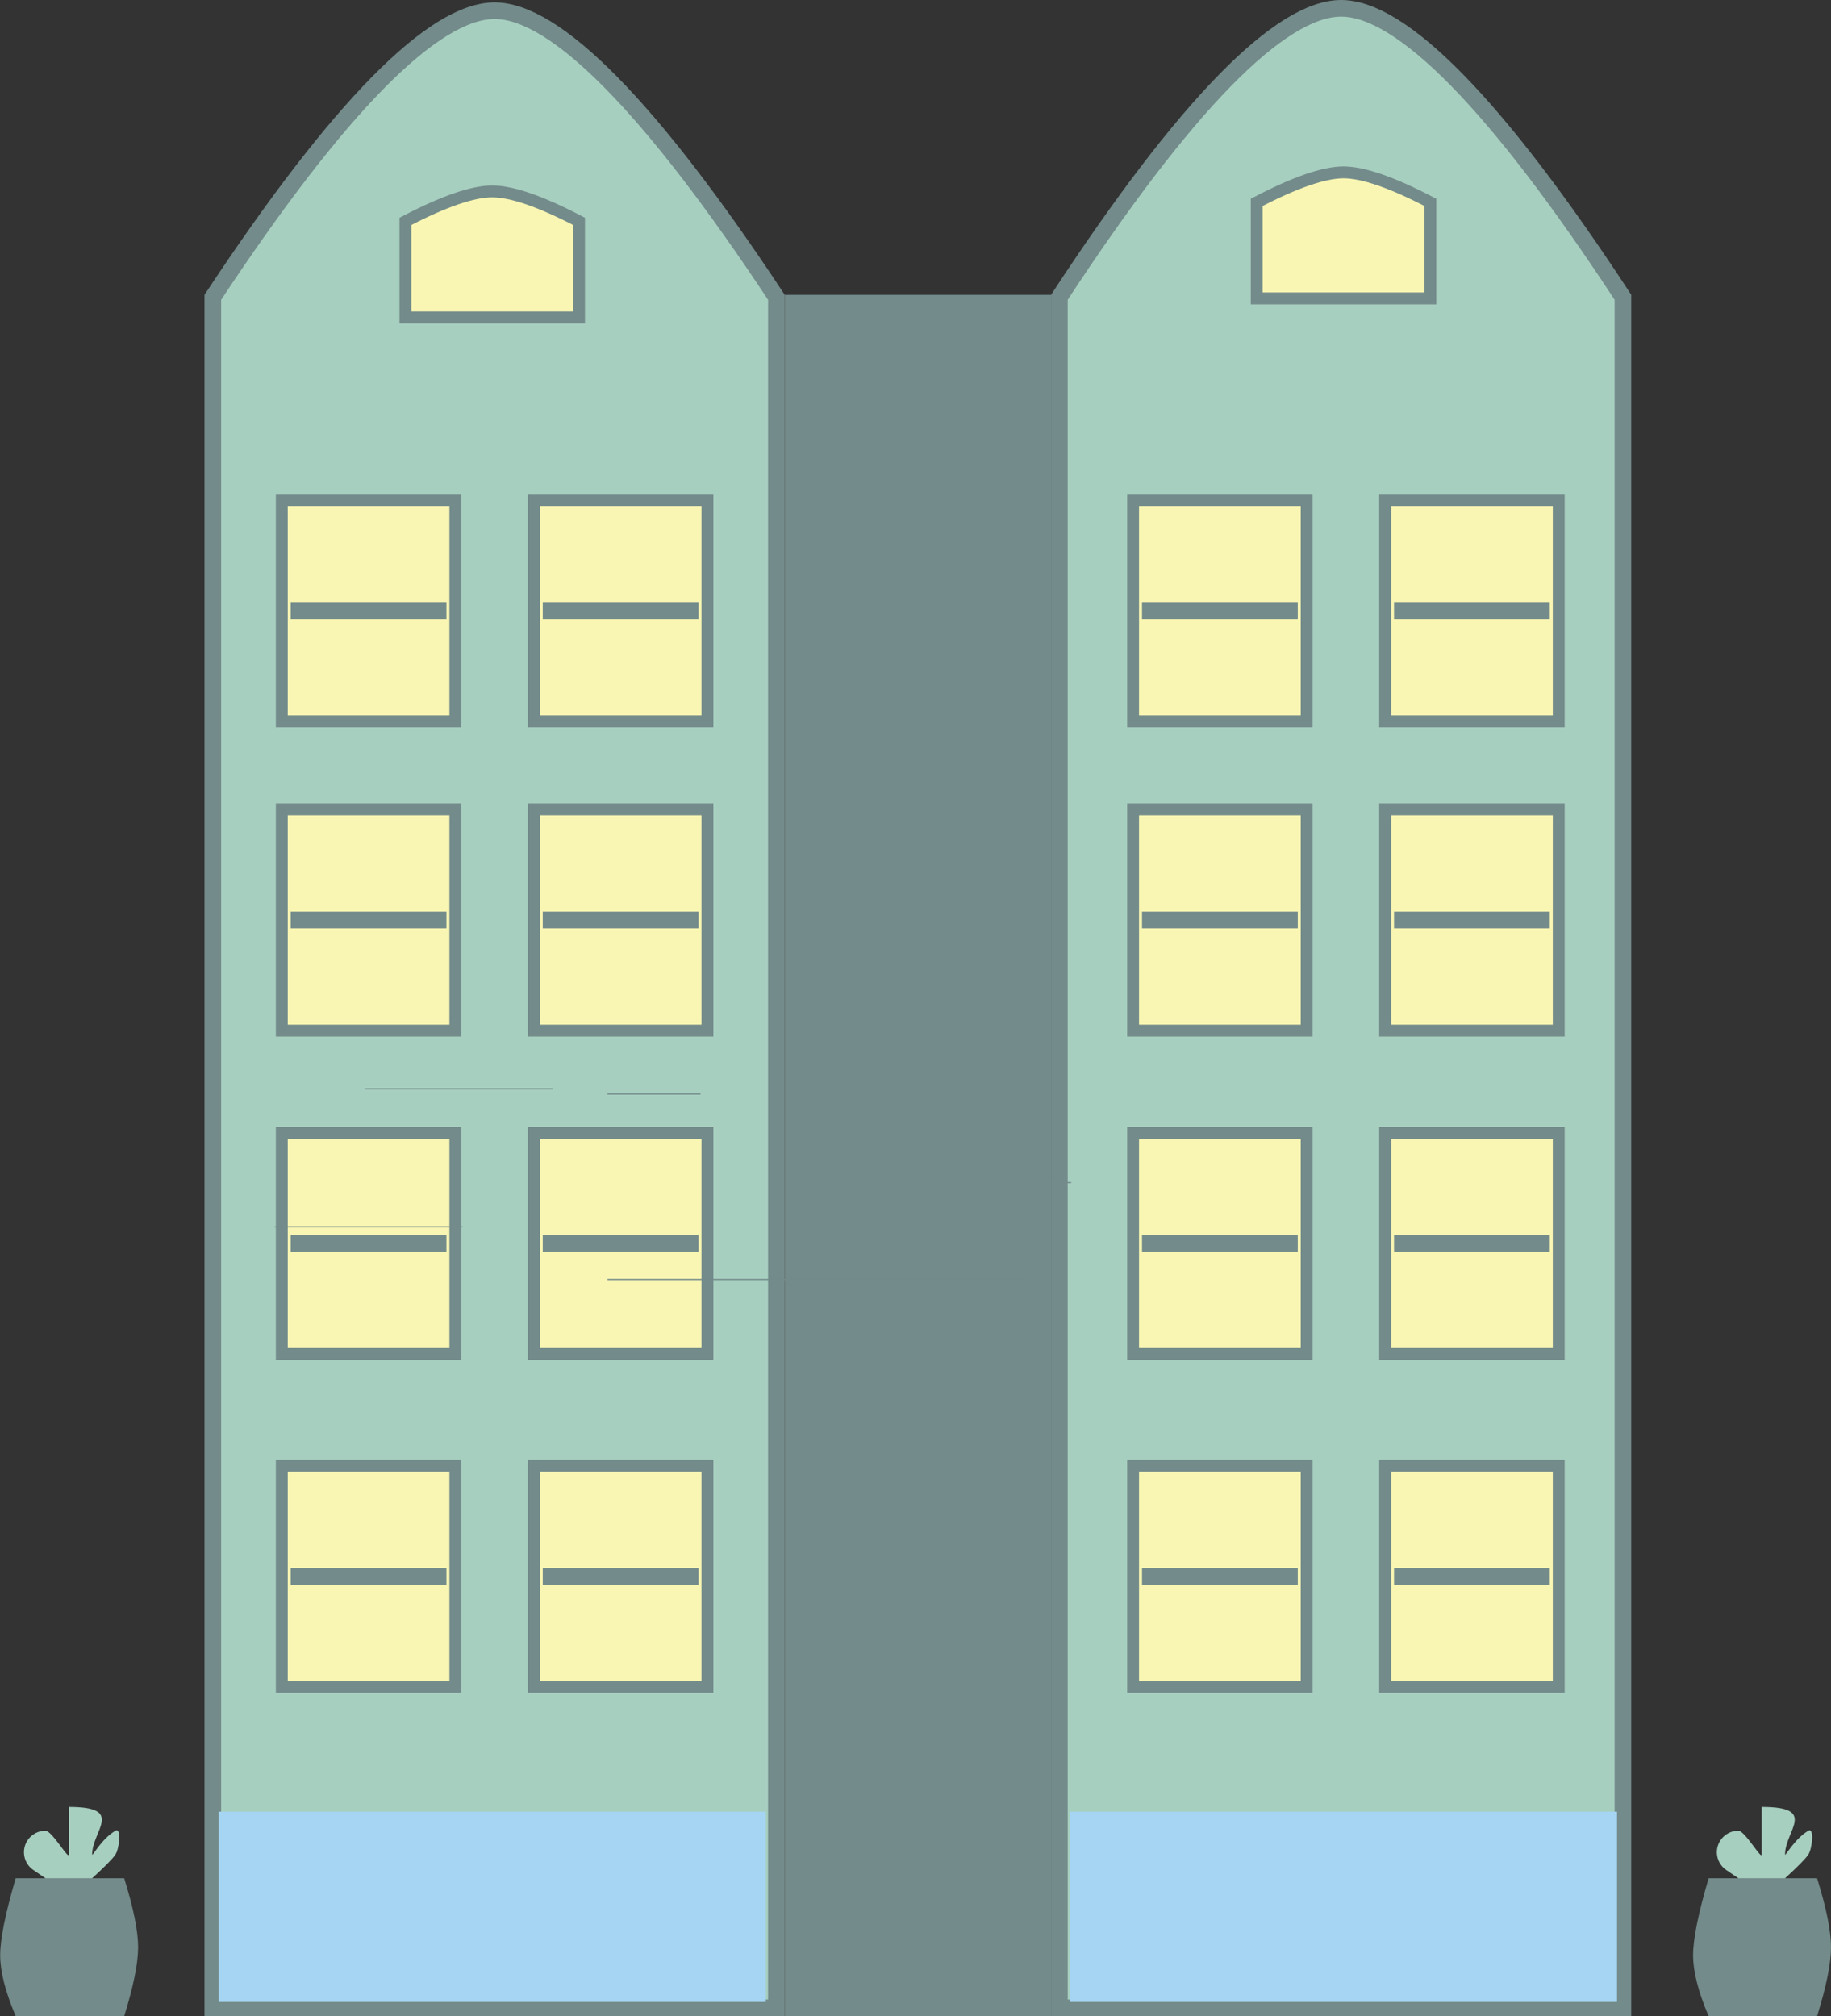 <?xml version="1.0" encoding="UTF-8"?>
<svg width="385px" height="424px" viewBox="0 0 385 424" version="1.1" xmlns="http://www.w3.org/2000/svg" xmlns:xlink="http://www.w3.org/1999/xlink">
    <rect x="0" y="0" width="385" height="424" fill="#333333" stroke="none"/>
    <!-- Generator: Sketch 51.1 (57501) - http://www.bohemiancoding.com/sketch -->
    <title>Group 5</title>
    <desc>Created with Sketch.</desc>
    <defs></defs>
    <g id="Page-1" stroke="none" stroke-width="1" fill="none" fill-rule="evenodd">
        <g id="Group-5">
            <path d="M44.75,62.525 L44.75,422.25 L163.25,422.25 L163.25,62.525 C136.746,22.351 116.762,2.25 104,2.25 C91.238,2.25 71.254,22.351 44.75,62.525 Z" id="Rectangle-4" stroke="#738B8A" stroke-width="3.5" fill="#A7CFC0"></path>
            <path d="M222.75,62.521 L222.75,422.25 L341.25,422.25 L341.25,62.521 C314.744,22.018 294.758,1.75 282,1.75 C269.242,1.75 249.256,22.018 222.75,62.521 Z" id="Rectangle-4" stroke="#738B8A" stroke-width="3.5" fill="#A7CFC0"></path>
            <rect id="Rectangle-4" stroke="#738B8A" stroke-width="3.5" fill="#738B8A" x="166.75" y="63.75" width="52.5" height="358.5"></rect>
            <g id="Group" transform="translate(0.038, 395)" fill="#738B8A" stroke="#738B8A" stroke-width="0.25">
                <path d="M3.358,0.125 C1.202,7.458 0.125,12.819 0.125,16.202 C0.125,19.578 1.198,23.803 3.347,28.875 L25.982,28.875 C27.911,22.656 28.875,17.863 28.875,14.5 C28.875,11.137 27.911,6.344 25.982,0.125 L3.358,0.125 Z" id="Rectangle-6"></path>
            </g>
            <rect id="Rectangle-12" stroke="#738B8A" stroke-width="2.5" fill="#F9F6B3" x="59.25" y="308.25" width="36.5" height="46.5"></rect>
            <path d="M62.875,331.5 L92.125,331.5" id="Line" stroke="#738B8A" stroke-width="3.5" stroke-linecap="square"></path>
            <rect id="Rectangle-12" stroke="#738B8A" stroke-width="2.5" fill="#F9F6B3" x="112.25" y="308.25" width="36.5" height="46.5"></rect>
            <path d="M115.875,331.5 L145.125,331.5" id="Line" stroke="#738B8A" stroke-width="3.5" stroke-linecap="square"></path>
            <rect id="Rectangle-12" stroke="#738B8A" stroke-width="2.5" fill="#F9F6B3" x="112.25" y="238.25" width="36.5" height="46.5"></rect>
            <path d="M115.875,261.5 L145.125,261.5" id="Line" stroke="#738B8A" stroke-width="3.5" stroke-linecap="square"></path>
            <rect id="Rectangle-12" stroke="#738B8A" stroke-width="2.5" fill="#F9F6B3" x="59.25" y="238.25" width="36.5" height="46.5"></rect>
            <path d="M62.875,261.5 L92.125,261.5" id="Line" stroke="#738B8A" stroke-width="3.5" stroke-linecap="square"></path>
            <rect id="Rectangle-12" stroke="#738B8A" stroke-width="2.5" fill="#F9F6B3" x="59.25" y="170.25" width="36.5" height="46.5"></rect>
            <path d="M62.875,193.5 L92.125,193.5" id="Line" stroke="#738B8A" stroke-width="3.5" stroke-linecap="square"></path>
            <rect id="Rectangle-12" stroke="#738B8A" stroke-width="2.5" fill="#F9F6B3" x="112.25" y="170.25" width="36.5" height="46.5"></rect>
            <path d="M115.875,193.5 L145.125,193.5" id="Line" stroke="#738B8A" stroke-width="3.5" stroke-linecap="square"></path>
            <rect id="Rectangle-12" stroke="#738B8A" stroke-width="2.5" fill="#F9F6B3" x="59.25" y="105.25" width="36.5" height="46.5"></rect>
            <path d="M62.875,128.5 L92.125,128.5" id="Line" stroke="#738B8A" stroke-width="3.5" stroke-linecap="square"></path>
            <rect id="Rectangle-12" stroke="#738B8A" stroke-width="2.5" fill="#F9F6B3" x="112.25" y="105.25" width="36.5" height="46.5"></rect>
            <path d="M115.875,128.5 L145.125,128.5" id="Line" stroke="#738B8A" stroke-width="3.5" stroke-linecap="square"></path>
            <rect id="Rectangle-12" stroke="#738B8A" stroke-width="2.5" fill="#F9F6B3" x="238.25" y="308.25" width="36.5" height="46.5"></rect>
            <path d="M241.875,331.5 L271.125,331.5" id="Line" stroke="#738B8A" stroke-width="3.5" stroke-linecap="square"></path>
            <rect id="Rectangle-12" stroke="#738B8A" stroke-width="2.5" fill="#F9F6B3" x="291.25" y="308.25" width="36.5" height="46.5"></rect>
            <path d="M294.875,331.5 L324.125,331.5" id="Line" stroke="#738B8A" stroke-width="3.5" stroke-linecap="square"></path>
            <rect id="Rectangle-12" stroke="#738B8A" stroke-width="2.5" fill="#F9F6B3" x="238.25" y="238.25" width="36.5" height="46.5"></rect>
            <path d="M241.875,261.5 L271.125,261.5" id="Line" stroke="#738B8A" stroke-width="3.5" stroke-linecap="square"></path>
            <rect id="Rectangle-12" stroke="#738B8A" stroke-width="2.5" fill="#F9F6B3" x="291.25" y="238.25" width="36.5" height="46.5"></rect>
            <path d="M294.875,261.5 L324.125,261.5" id="Line" stroke="#738B8A" stroke-width="3.5" stroke-linecap="square"></path>
            <rect id="Rectangle-12" stroke="#738B8A" stroke-width="2.5" fill="#F9F6B3" x="238.25" y="170.25" width="36.5" height="46.5"></rect>
            <path d="M241.875,193.5 L271.125,193.5" id="Line" stroke="#738B8A" stroke-width="3.5" stroke-linecap="square"></path>
            <rect id="Rectangle-12" stroke="#738B8A" stroke-width="2.5" fill="#F9F6B3" x="291.25" y="170.25" width="36.5" height="46.5"></rect>
            <path d="M294.875,193.5 L324.125,193.5" id="Line" stroke="#738B8A" stroke-width="3.5" stroke-linecap="square"></path>
            <rect id="Rectangle-12" stroke="#738B8A" stroke-width="2.5" fill="#F9F6B3" x="238.25" y="105.25" width="36.5" height="46.5"></rect>
            <path d="M241.875,128.5 L271.125,128.5" id="Line" stroke="#738B8A" stroke-width="3.5" stroke-linecap="square"></path>
            <rect id="Rectangle-12" stroke="#738B8A" stroke-width="2.5" fill="#F9F6B3" x="291.25" y="105.25" width="36.5" height="46.5"></rect>
            <path d="M294.875,128.5 L324.125,128.5" id="Line" stroke="#738B8A" stroke-width="3.5" stroke-linecap="square"></path>
            <path d="M76.9,229 L116.1,229" id="Line-2" stroke="#738B8A" stroke-width="0.25" stroke-linecap="square"></path>
            <path d="M127.833,230.083 L147.167,230.083" id="Line-2" stroke="#738B8A" stroke-width="0.25" stroke-linecap="square"></path>
            <path d="M57.9,258 L97.1,258" id="Line-2" stroke="#738B8A" stroke-width="0.25" stroke-linecap="square"></path>
            <path d="M127.85,269.083 L215.15,269.083" id="Line-2" stroke="#738B8A" stroke-width="0.25" stroke-linecap="square"></path>
            <path d="M185.9,248.681 L225.1,248.681" id="Line-2" stroke="#738B8A" stroke-width="0.25" stroke-linecap="square"></path>
            <path d="M9.565,385 C9.565,385 9.565,385 9.565,385 C10.931,385 14.469,391.219 14.469,390 C14.469,388.267 14.469,380 14.469,380 C26.36,380 19.373,385 19.373,390 C19.373,390.541 21.31,386.746 24.277,385 C25.542,384.256 25.12,388.71 24.277,390 C23.715,390.86 22.08,392.527 19.373,395 L9.565,395 L7.02,393.27 C4.952,391.865 4.416,389.05 5.821,386.982 C6.664,385.742 8.066,385 9.565,385 Z" id="Rectangle" fill="#A7CFC0"></path>
            <g id="Group" transform="translate(356, 395)" fill="#738B8A" stroke="#738B8A" stroke-width="0.25">
                <path d="M3.358,0.125 C1.202,7.458 0.125,12.819 0.125,16.202 C0.125,19.578 1.198,23.803 3.347,28.875 L25.982,28.875 C27.911,22.656 28.875,17.863 28.875,14.5 C28.875,11.137 27.911,6.344 25.982,0.125 L3.358,0.125 Z" id="Rectangle-6"></path>
            </g>
            <path d="M365.527,385 C365.527,385 365.527,385 365.527,385 C366.893,385 370.431,391.219 370.431,390 C370.431,388.267 370.431,380 370.431,380 C382.322,380 375.335,385 375.335,390 C375.335,390.541 377.273,386.746 380.239,385 C381.504,384.256 381.083,388.71 380.239,390 C379.677,390.86 378.042,392.527 375.335,395 L365.527,395 L362.982,393.27 C360.915,391.865 360.378,389.05 361.783,386.982 C362.626,385.742 364.028,385 365.527,385 Z" id="Rectangle" fill="#A7CFC0"></path>
            <path d="M85.25,46.552 L85.25,66.75 L121.75,66.75 L121.75,46.552 C113.69,42.342 107.579,40.25 103.5,40.25 C99.421,40.25 93.31,42.342 85.25,46.552 Z" id="Rectangle-12" stroke="#738B8A" stroke-width="2.5" fill="#F9F6B3"></path>
            <path d="M264.25,42.552 L264.25,62.75 L300.75,62.75 L300.75,42.552 C292.69,38.342 286.579,36.25 282.5,36.25 C278.421,36.25 272.31,38.342 264.25,42.552 Z" id="Rectangle-12" stroke="#738B8A" stroke-width="2.5" fill="#F9F6B3"></path>
            <rect id="Rectangle-9" fill="#A5D5F2" x="46" y="381" width="115" height="40"></rect>
            <rect id="Rectangle-9" fill="#A5D5F2" x="225" y="381" width="115" height="40"></rect>
        </g>
    </g>
</svg>